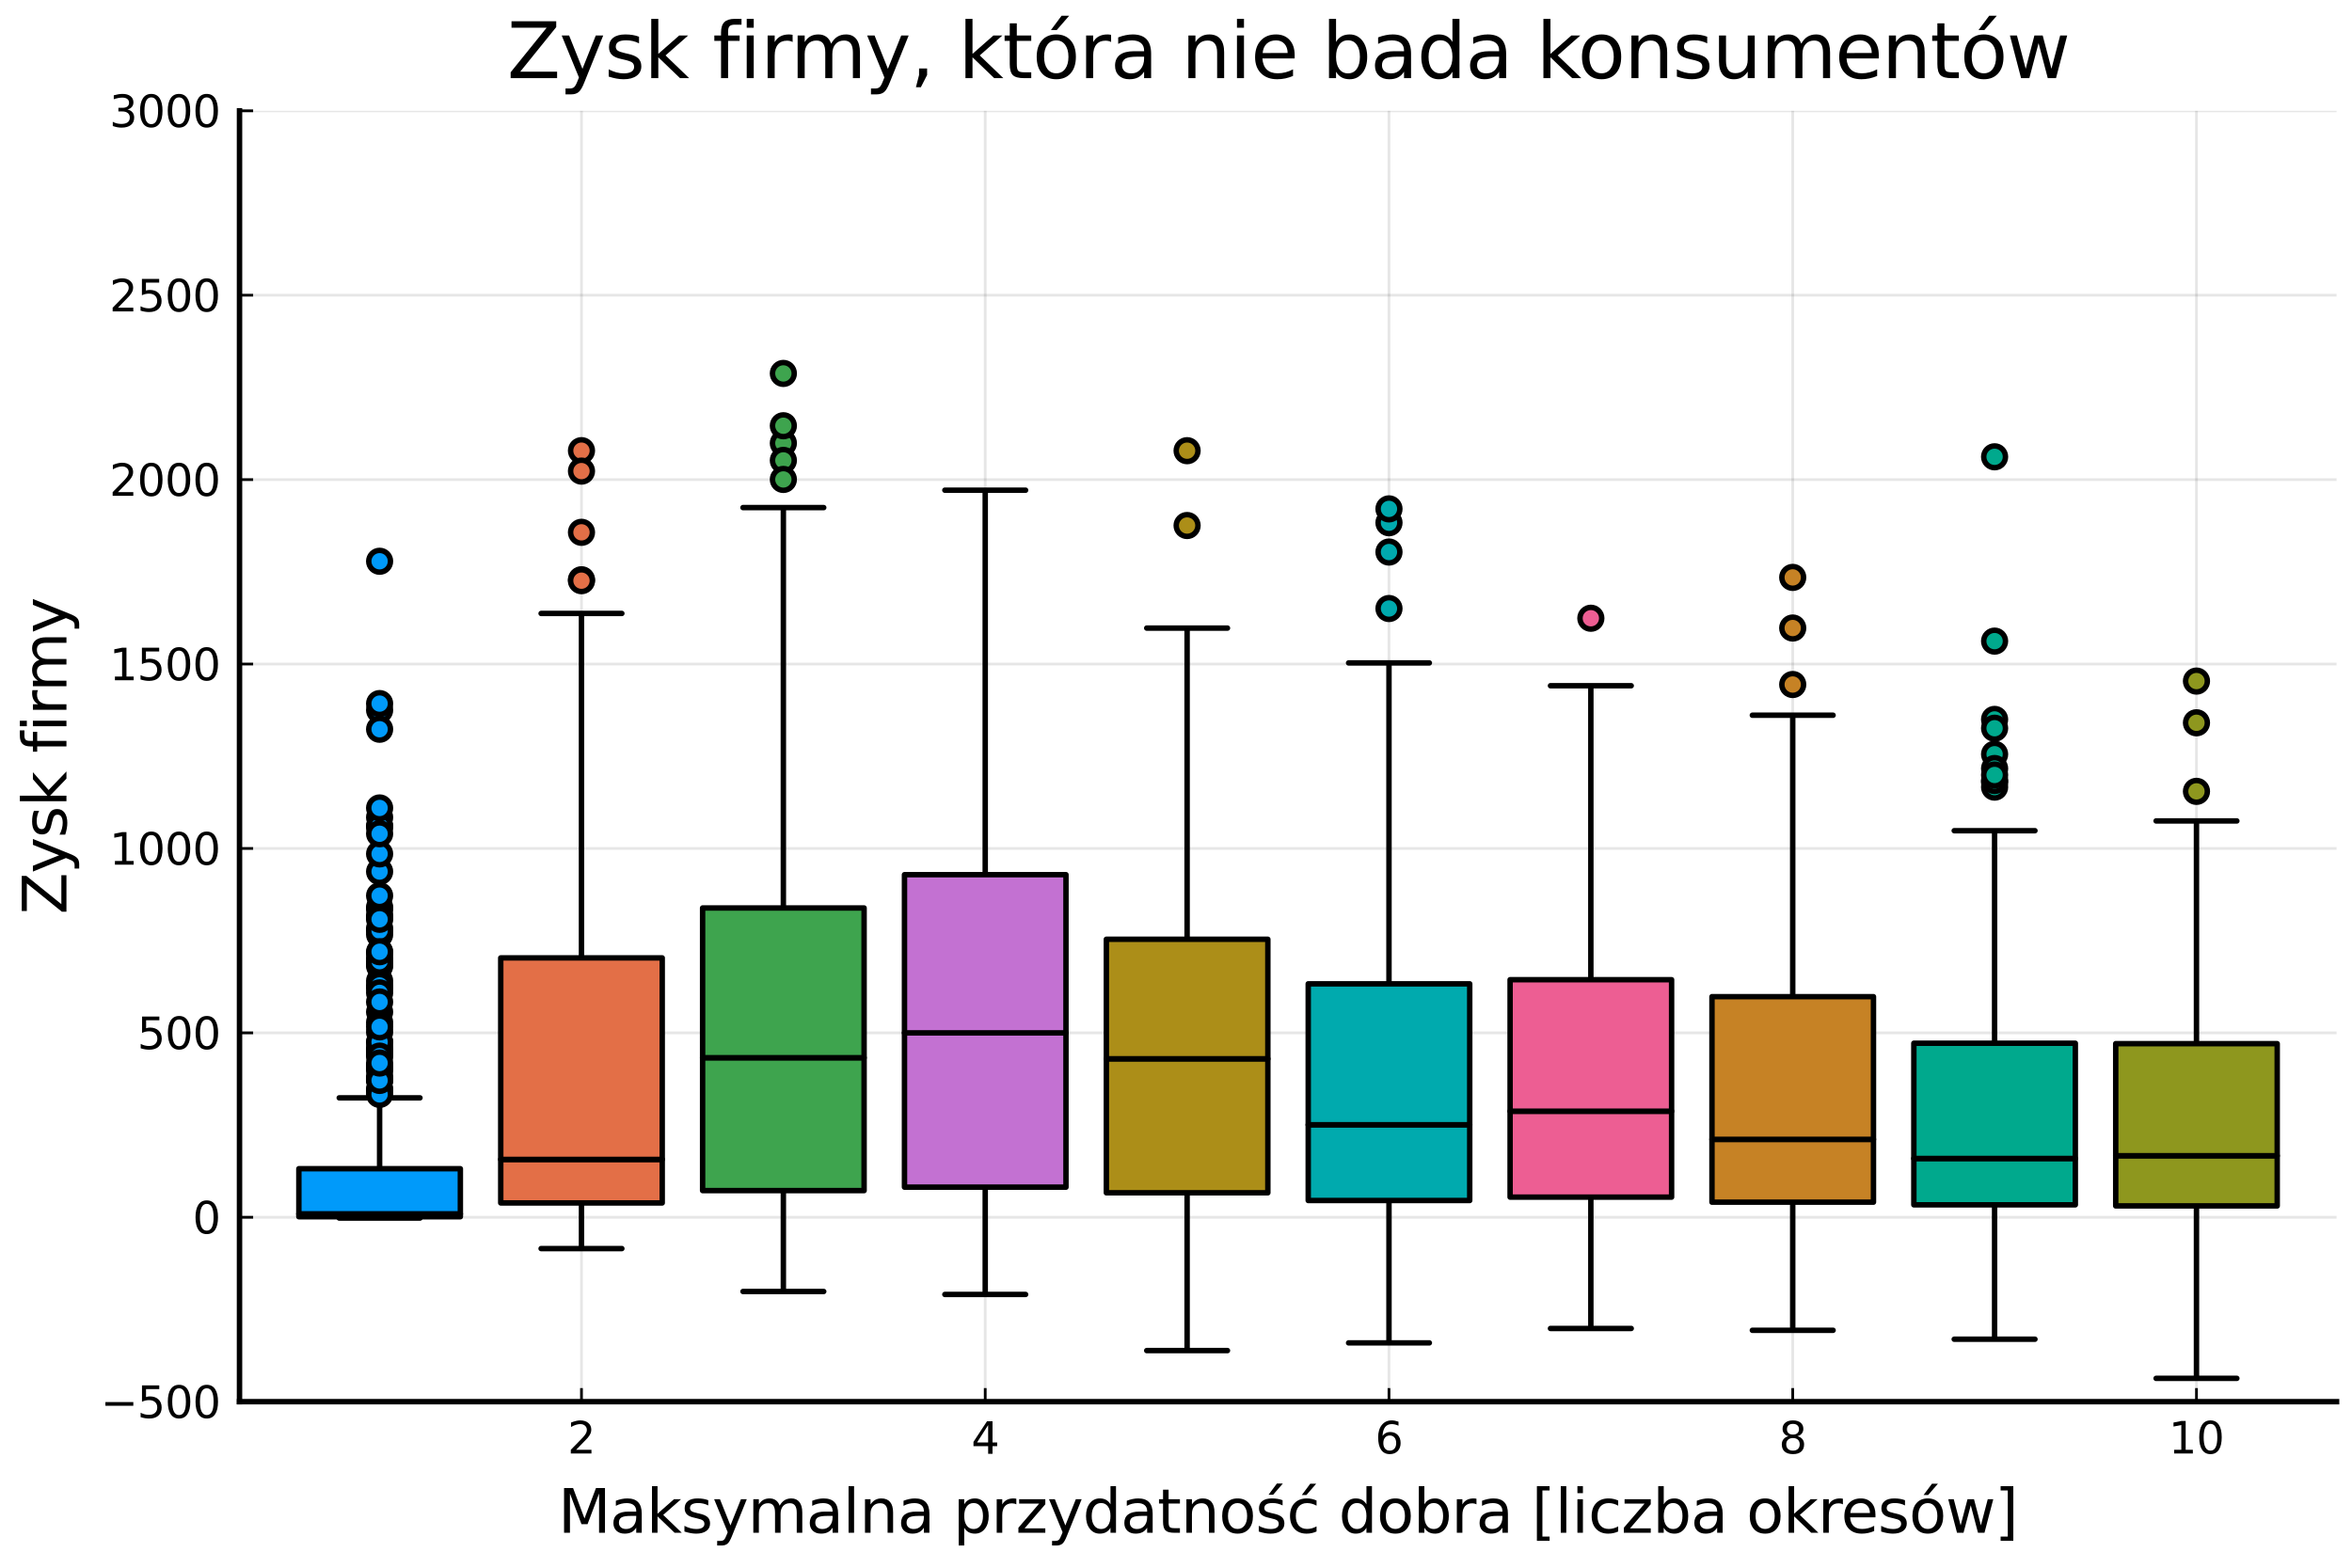 <?xml version="1.0" encoding="utf-8" standalone="no"?>
<!DOCTYPE svg PUBLIC "-//W3C//DTD SVG 1.1//EN"
  "http://www.w3.org/Graphics/SVG/1.1/DTD/svg11.dtd">
<svg xmlns:xlink="http://www.w3.org/1999/xlink" width="432pt" height="288pt" viewBox="0 0 432 288" xmlns="http://www.w3.org/2000/svg" version="1.1">
 <defs>
  <style type="text/css">*{stroke-linejoin: round; stroke-linecap: butt}</style>
 </defs>
 <g id="figure_1">
  <g id="patch_1">
   <path d="M 0 288 
L 432 288 
L 432 0 
L 0 0 
z
" style="fill: #ffffff"/>
  </g>
  <g id="axes_1">
   <g id="patch_2">
    <path d="M 43.992 257.505 
L 429.165 257.505 
L 429.165 20.355 
L 43.992 20.355 
z
" style="fill: #ffffff"/>
   </g>
   <g id="matplotlib.axis_1">
    <g id="xtick_1">
     <g id="line2d_1">
      <path d="M 106.803 257.505 
L 106.803 20.355 
" clip-path="url(#pa798a60cc4)" style="fill: none; stroke: #000000; stroke-opacity: 0.1; stroke-width: 0.5; stroke-linecap: square"/>
     </g>
     <g id="line2d_2">
      <defs>
       <path id="m7876b079e3" d="M 0 0 
L 0 -2.5 
" style="stroke: #000000; stroke-width: 0.5"/>
      </defs>
      <g>
       <use xlink:href="#m7876b079e3" x="106.803" y="257.505" style="stroke: #000000; stroke-width: 0.5"/>
      </g>
     </g>
     <g id="text_1">
      <!-- $2$ -->
      <g transform="translate(104.243 267.084)scale(0.08 -0.08)">
       <defs>
        <path id="DejaVuSans-32" d="M 1228 531 
L 3431 531 
L 3431 0 
L 469 0 
L 469 531 
Q 828 903 1448 1529 
Q 2069 2156 2228 2338 
Q 2531 2678 2651 2914 
Q 2772 3150 2772 3378 
Q 2772 3750 2511 3984 
Q 2250 4219 1831 4219 
Q 1534 4219 1204 4116 
Q 875 4013 500 3803 
L 500 4441 
Q 881 4594 1212 4672 
Q 1544 4750 1819 4750 
Q 2544 4750 2975 4387 
Q 3406 4025 3406 3419 
Q 3406 3131 3298 2873 
Q 3191 2616 2906 2266 
Q 2828 2175 2409 1742 
Q 1991 1309 1228 531 
z
" transform="scale(0.016)"/>
       </defs>
       <use xlink:href="#DejaVuSans-32" transform="translate(0 0.781)"/>
      </g>
     </g>
    </g>
    <g id="xtick_2">
     <g id="line2d_3">
      <path d="M 180.96 257.505 
L 180.96 20.355 
" clip-path="url(#pa798a60cc4)" style="fill: none; stroke: #000000; stroke-opacity: 0.1; stroke-width: 0.5; stroke-linecap: square"/>
     </g>
     <g id="line2d_4">
      <g>
       <use xlink:href="#m7876b079e3" x="180.96" y="257.505" style="stroke: #000000; stroke-width: 0.5"/>
      </g>
     </g>
     <g id="text_2">
      <!-- $4$ -->
      <g transform="translate(178.4 267.084)scale(0.08 -0.08)">
       <defs>
        <path id="DejaVuSans-34" d="M 2419 4116 
L 825 1625 
L 2419 1625 
L 2419 4116 
z
M 2253 4666 
L 3047 4666 
L 3047 1625 
L 3713 1625 
L 3713 1100 
L 3047 1100 
L 3047 0 
L 2419 0 
L 2419 1100 
L 313 1100 
L 313 1709 
L 2253 4666 
z
" transform="scale(0.016)"/>
       </defs>
       <use xlink:href="#DejaVuSans-34" transform="translate(0 0.094)"/>
      </g>
     </g>
    </g>
    <g id="xtick_3">
     <g id="line2d_5">
      <path d="M 255.118 257.505 
L 255.118 20.355 
" clip-path="url(#pa798a60cc4)" style="fill: none; stroke: #000000; stroke-opacity: 0.1; stroke-width: 0.5; stroke-linecap: square"/>
     </g>
     <g id="line2d_6">
      <g>
       <use xlink:href="#m7876b079e3" x="255.118" y="257.505" style="stroke: #000000; stroke-width: 0.5"/>
      </g>
     </g>
     <g id="text_3">
      <!-- $6$ -->
      <g transform="translate(252.558 267.084)scale(0.08 -0.08)">
       <defs>
        <path id="DejaVuSans-36" d="M 2113 2584 
Q 1688 2584 1439 2293 
Q 1191 2003 1191 1497 
Q 1191 994 1439 701 
Q 1688 409 2113 409 
Q 2538 409 2786 701 
Q 3034 994 3034 1497 
Q 3034 2003 2786 2293 
Q 2538 2584 2113 2584 
z
M 3366 4563 
L 3366 3988 
Q 3128 4100 2886 4159 
Q 2644 4219 2406 4219 
Q 1781 4219 1451 3797 
Q 1122 3375 1075 2522 
Q 1259 2794 1537 2939 
Q 1816 3084 2150 3084 
Q 2853 3084 3261 2657 
Q 3669 2231 3669 1497 
Q 3669 778 3244 343 
Q 2819 -91 2113 -91 
Q 1303 -91 875 529 
Q 447 1150 447 2328 
Q 447 3434 972 4092 
Q 1497 4750 2381 4750 
Q 2619 4750 2861 4703 
Q 3103 4656 3366 4563 
z
" transform="scale(0.016)"/>
       </defs>
       <use xlink:href="#DejaVuSans-36" transform="translate(0 0.781)"/>
      </g>
     </g>
    </g>
    <g id="xtick_4">
     <g id="line2d_7">
      <path d="M 329.275 257.505 
L 329.275 20.355 
" clip-path="url(#pa798a60cc4)" style="fill: none; stroke: #000000; stroke-opacity: 0.1; stroke-width: 0.5; stroke-linecap: square"/>
     </g>
     <g id="line2d_8">
      <g>
       <use xlink:href="#m7876b079e3" x="329.275" y="257.505" style="stroke: #000000; stroke-width: 0.5"/>
      </g>
     </g>
     <g id="text_4">
      <!-- $8$ -->
      <g transform="translate(326.715 267.084)scale(0.08 -0.08)">
       <defs>
        <path id="DejaVuSans-38" d="M 2034 2216 
Q 1584 2216 1326 1975 
Q 1069 1734 1069 1313 
Q 1069 891 1326 650 
Q 1584 409 2034 409 
Q 2484 409 2743 651 
Q 3003 894 3003 1313 
Q 3003 1734 2745 1975 
Q 2488 2216 2034 2216 
z
M 1403 2484 
Q 997 2584 770 2862 
Q 544 3141 544 3541 
Q 544 4100 942 4425 
Q 1341 4750 2034 4750 
Q 2731 4750 3128 4425 
Q 3525 4100 3525 3541 
Q 3525 3141 3298 2862 
Q 3072 2584 2669 2484 
Q 3125 2378 3379 2068 
Q 3634 1759 3634 1313 
Q 3634 634 3220 271 
Q 2806 -91 2034 -91 
Q 1263 -91 848 271 
Q 434 634 434 1313 
Q 434 1759 690 2068 
Q 947 2378 1403 2484 
z
M 1172 3481 
Q 1172 3119 1398 2916 
Q 1625 2713 2034 2713 
Q 2441 2713 2670 2916 
Q 2900 3119 2900 3481 
Q 2900 3844 2670 4047 
Q 2441 4250 2034 4250 
Q 1625 4250 1398 4047 
Q 1172 3844 1172 3481 
z
" transform="scale(0.016)"/>
       </defs>
       <use xlink:href="#DejaVuSans-38" transform="translate(0 0.781)"/>
      </g>
     </g>
    </g>
    <g id="xtick_5">
     <g id="line2d_9">
      <path d="M 403.433 257.505 
L 403.433 20.355 
" clip-path="url(#pa798a60cc4)" style="fill: none; stroke: #000000; stroke-opacity: 0.1; stroke-width: 0.5; stroke-linecap: square"/>
     </g>
     <g id="line2d_10">
      <g>
       <use xlink:href="#m7876b079e3" x="403.433" y="257.505" style="stroke: #000000; stroke-width: 0.5"/>
      </g>
     </g>
     <g id="text_5">
      <!-- $10$ -->
      <g transform="translate(398.313 267.084)scale(0.08 -0.08)">
       <defs>
        <path id="DejaVuSans-31" d="M 794 531 
L 1825 531 
L 1825 4091 
L 703 3866 
L 703 4441 
L 1819 4666 
L 2450 4666 
L 2450 531 
L 3481 531 
L 3481 0 
L 794 0 
L 794 531 
z
" transform="scale(0.016)"/>
        <path id="DejaVuSans-30" d="M 2034 4250 
Q 1547 4250 1301 3770 
Q 1056 3291 1056 2328 
Q 1056 1369 1301 889 
Q 1547 409 2034 409 
Q 2525 409 2770 889 
Q 3016 1369 3016 2328 
Q 3016 3291 2770 3770 
Q 2525 4250 2034 4250 
z
M 2034 4750 
Q 2819 4750 3233 4129 
Q 3647 3509 3647 2328 
Q 3647 1150 3233 529 
Q 2819 -91 2034 -91 
Q 1250 -91 836 529 
Q 422 1150 422 2328 
Q 422 3509 836 4129 
Q 1250 4750 2034 4750 
z
" transform="scale(0.016)"/>
       </defs>
       <use xlink:href="#DejaVuSans-31" transform="translate(0 0.781)"/>
       <use xlink:href="#DejaVuSans-30" transform="translate(63.623 0.781)"/>
      </g>
     </g>
    </g>
    <g id="text_6">
     <!-- Maksymalna przydatność dobra [liczba okresów] -->
     <g transform="translate(102.5 281.584)scale(0.11 -0.11)">
      <defs>
       <path id="DejaVuSans-4d" d="M 628 4666 
L 1569 4666 
L 2759 1491 
L 3956 4666 
L 4897 4666 
L 4897 0 
L 4281 0 
L 4281 4097 
L 3078 897 
L 2444 897 
L 1241 4097 
L 1241 0 
L 628 0 
L 628 4666 
z
" transform="scale(0.016)"/>
       <path id="DejaVuSans-61" d="M 2194 1759 
Q 1497 1759 1228 1600 
Q 959 1441 959 1056 
Q 959 750 1161 570 
Q 1363 391 1709 391 
Q 2188 391 2477 730 
Q 2766 1069 2766 1631 
L 2766 1759 
L 2194 1759 
z
M 3341 1997 
L 3341 0 
L 2766 0 
L 2766 531 
Q 2569 213 2275 61 
Q 1981 -91 1556 -91 
Q 1019 -91 701 211 
Q 384 513 384 1019 
Q 384 1609 779 1909 
Q 1175 2209 1959 2209 
L 2766 2209 
L 2766 2266 
Q 2766 2663 2505 2880 
Q 2244 3097 1772 3097 
Q 1472 3097 1187 3025 
Q 903 2953 641 2809 
L 641 3341 
Q 956 3463 1253 3523 
Q 1550 3584 1831 3584 
Q 2591 3584 2966 3190 
Q 3341 2797 3341 1997 
z
" transform="scale(0.016)"/>
       <path id="DejaVuSans-6b" d="M 581 4863 
L 1159 4863 
L 1159 1991 
L 2875 3500 
L 3609 3500 
L 1753 1863 
L 3688 0 
L 2938 0 
L 1159 1709 
L 1159 0 
L 581 0 
L 581 4863 
z
" transform="scale(0.016)"/>
       <path id="DejaVuSans-73" d="M 2834 3397 
L 2834 2853 
Q 2591 2978 2328 3040 
Q 2066 3103 1784 3103 
Q 1356 3103 1142 2972 
Q 928 2841 928 2578 
Q 928 2378 1081 2264 
Q 1234 2150 1697 2047 
L 1894 2003 
Q 2506 1872 2764 1633 
Q 3022 1394 3022 966 
Q 3022 478 2636 193 
Q 2250 -91 1575 -91 
Q 1294 -91 989 -36 
Q 684 19 347 128 
L 347 722 
Q 666 556 975 473 
Q 1284 391 1588 391 
Q 1994 391 2212 530 
Q 2431 669 2431 922 
Q 2431 1156 2273 1281 
Q 2116 1406 1581 1522 
L 1381 1569 
Q 847 1681 609 1914 
Q 372 2147 372 2553 
Q 372 3047 722 3315 
Q 1072 3584 1716 3584 
Q 2034 3584 2315 3537 
Q 2597 3491 2834 3397 
z
" transform="scale(0.016)"/>
       <path id="DejaVuSans-79" d="M 2059 -325 
Q 1816 -950 1584 -1140 
Q 1353 -1331 966 -1331 
L 506 -1331 
L 506 -850 
L 844 -850 
Q 1081 -850 1212 -737 
Q 1344 -625 1503 -206 
L 1606 56 
L 191 3500 
L 800 3500 
L 1894 763 
L 2988 3500 
L 3597 3500 
L 2059 -325 
z
" transform="scale(0.016)"/>
       <path id="DejaVuSans-6d" d="M 3328 2828 
Q 3544 3216 3844 3400 
Q 4144 3584 4550 3584 
Q 5097 3584 5394 3201 
Q 5691 2819 5691 2113 
L 5691 0 
L 5113 0 
L 5113 2094 
Q 5113 2597 4934 2840 
Q 4756 3084 4391 3084 
Q 3944 3084 3684 2787 
Q 3425 2491 3425 1978 
L 3425 0 
L 2847 0 
L 2847 2094 
Q 2847 2600 2669 2842 
Q 2491 3084 2119 3084 
Q 1678 3084 1418 2786 
Q 1159 2488 1159 1978 
L 1159 0 
L 581 0 
L 581 3500 
L 1159 3500 
L 1159 2956 
Q 1356 3278 1631 3431 
Q 1906 3584 2284 3584 
Q 2666 3584 2933 3390 
Q 3200 3197 3328 2828 
z
" transform="scale(0.016)"/>
       <path id="DejaVuSans-6c" d="M 603 4863 
L 1178 4863 
L 1178 0 
L 603 0 
L 603 4863 
z
" transform="scale(0.016)"/>
       <path id="DejaVuSans-6e" d="M 3513 2113 
L 3513 0 
L 2938 0 
L 2938 2094 
Q 2938 2591 2744 2837 
Q 2550 3084 2163 3084 
Q 1697 3084 1428 2787 
Q 1159 2491 1159 1978 
L 1159 0 
L 581 0 
L 581 3500 
L 1159 3500 
L 1159 2956 
Q 1366 3272 1645 3428 
Q 1925 3584 2291 3584 
Q 2894 3584 3203 3211 
Q 3513 2838 3513 2113 
z
" transform="scale(0.016)"/>
       <path id="DejaVuSans-20" transform="scale(0.016)"/>
       <path id="DejaVuSans-70" d="M 1159 525 
L 1159 -1331 
L 581 -1331 
L 581 3500 
L 1159 3500 
L 1159 2969 
Q 1341 3281 1617 3432 
Q 1894 3584 2278 3584 
Q 2916 3584 3314 3078 
Q 3713 2572 3713 1747 
Q 3713 922 3314 415 
Q 2916 -91 2278 -91 
Q 1894 -91 1617 61 
Q 1341 213 1159 525 
z
M 3116 1747 
Q 3116 2381 2855 2742 
Q 2594 3103 2138 3103 
Q 1681 3103 1420 2742 
Q 1159 2381 1159 1747 
Q 1159 1113 1420 752 
Q 1681 391 2138 391 
Q 2594 391 2855 752 
Q 3116 1113 3116 1747 
z
" transform="scale(0.016)"/>
       <path id="DejaVuSans-72" d="M 2631 2963 
Q 2534 3019 2420 3045 
Q 2306 3072 2169 3072 
Q 1681 3072 1420 2755 
Q 1159 2438 1159 1844 
L 1159 0 
L 581 0 
L 581 3500 
L 1159 3500 
L 1159 2956 
Q 1341 3275 1631 3429 
Q 1922 3584 2338 3584 
Q 2397 3584 2469 3576 
Q 2541 3569 2628 3553 
L 2631 2963 
z
" transform="scale(0.016)"/>
       <path id="DejaVuSans-7a" d="M 353 3500 
L 3084 3500 
L 3084 2975 
L 922 459 
L 3084 459 
L 3084 0 
L 275 0 
L 275 525 
L 2438 3041 
L 353 3041 
L 353 3500 
z
" transform="scale(0.016)"/>
       <path id="DejaVuSans-64" d="M 2906 2969 
L 2906 4863 
L 3481 4863 
L 3481 0 
L 2906 0 
L 2906 525 
Q 2725 213 2448 61 
Q 2172 -91 1784 -91 
Q 1150 -91 751 415 
Q 353 922 353 1747 
Q 353 2572 751 3078 
Q 1150 3584 1784 3584 
Q 2172 3584 2448 3432 
Q 2725 3281 2906 2969 
z
M 947 1747 
Q 947 1113 1208 752 
Q 1469 391 1925 391 
Q 2381 391 2643 752 
Q 2906 1113 2906 1747 
Q 2906 2381 2643 2742 
Q 2381 3103 1925 3103 
Q 1469 3103 1208 2742 
Q 947 2381 947 1747 
z
" transform="scale(0.016)"/>
       <path id="DejaVuSans-74" d="M 1172 4494 
L 1172 3500 
L 2356 3500 
L 2356 3053 
L 1172 3053 
L 1172 1153 
Q 1172 725 1289 603 
Q 1406 481 1766 481 
L 2356 481 
L 2356 0 
L 1766 0 
Q 1100 0 847 248 
Q 594 497 594 1153 
L 594 3053 
L 172 3053 
L 172 3500 
L 594 3500 
L 594 4494 
L 1172 4494 
z
" transform="scale(0.016)"/>
       <path id="DejaVuSans-6f" d="M 1959 3097 
Q 1497 3097 1228 2736 
Q 959 2375 959 1747 
Q 959 1119 1226 758 
Q 1494 397 1959 397 
Q 2419 397 2687 759 
Q 2956 1122 2956 1747 
Q 2956 2369 2687 2733 
Q 2419 3097 1959 3097 
z
M 1959 3584 
Q 2709 3584 3137 3096 
Q 3566 2609 3566 1747 
Q 3566 888 3137 398 
Q 2709 -91 1959 -91 
Q 1206 -91 779 398 
Q 353 888 353 1747 
Q 353 2609 779 3096 
Q 1206 3584 1959 3584 
z
" transform="scale(0.016)"/>
       <path id="DejaVuSans-15b" d="M 2241 5141 
L 2863 5141 
L 1844 3966 
L 1366 3966 
L 2241 5141 
z
M 2834 3397 
L 2834 2853 
Q 2591 2978 2328 3040 
Q 2066 3103 1784 3103 
Q 1356 3103 1142 2972 
Q 928 2841 928 2578 
Q 928 2378 1081 2264 
Q 1234 2150 1697 2047 
L 1894 2003 
Q 2506 1872 2764 1633 
Q 3022 1394 3022 966 
Q 3022 478 2636 193 
Q 2250 -91 1575 -91 
Q 1294 -91 989 -36 
Q 684 19 347 128 
L 347 722 
Q 666 556 975 473 
Q 1284 391 1588 391 
Q 1994 391 2212 530 
Q 2431 669 2431 922 
Q 2431 1156 2273 1281 
Q 2116 1406 1581 1522 
L 1381 1569 
Q 847 1681 609 1914 
Q 372 2147 372 2553 
Q 372 3047 722 3315 
Q 1072 3584 1716 3584 
Q 2034 3584 2315 3537 
Q 2597 3491 2834 3397 
z
" transform="scale(0.016)"/>
       <path id="DejaVuSans-107" d="M 3122 3366 
L 3122 2828 
Q 2878 2963 2633 3030 
Q 2388 3097 2138 3097 
Q 1578 3097 1268 2742 
Q 959 2388 959 1747 
Q 959 1106 1268 751 
Q 1578 397 2138 397 
Q 2388 397 2633 464 
Q 2878 531 3122 666 
L 3122 134 
Q 2881 22 2623 -34 
Q 2366 -91 2075 -91 
Q 1284 -91 818 406 
Q 353 903 353 1747 
Q 353 2603 823 3093 
Q 1294 3584 2113 3584 
Q 2378 3584 2631 3529 
Q 2884 3475 3122 3366 
z
M 2463 5119 
L 3084 5119 
L 2066 3944 
L 1588 3944 
L 2463 5119 
z
" transform="scale(0.016)"/>
       <path id="DejaVuSans-62" d="M 3116 1747 
Q 3116 2381 2855 2742 
Q 2594 3103 2138 3103 
Q 1681 3103 1420 2742 
Q 1159 2381 1159 1747 
Q 1159 1113 1420 752 
Q 1681 391 2138 391 
Q 2594 391 2855 752 
Q 3116 1113 3116 1747 
z
M 1159 2969 
Q 1341 3281 1617 3432 
Q 1894 3584 2278 3584 
Q 2916 3584 3314 3078 
Q 3713 2572 3713 1747 
Q 3713 922 3314 415 
Q 2916 -91 2278 -91 
Q 1894 -91 1617 61 
Q 1341 213 1159 525 
L 1159 0 
L 581 0 
L 581 4863 
L 1159 4863 
L 1159 2969 
z
" transform="scale(0.016)"/>
       <path id="DejaVuSans-5b" d="M 550 4863 
L 1875 4863 
L 1875 4416 
L 1125 4416 
L 1125 -397 
L 1875 -397 
L 1875 -844 
L 550 -844 
L 550 4863 
z
" transform="scale(0.016)"/>
       <path id="DejaVuSans-69" d="M 603 3500 
L 1178 3500 
L 1178 0 
L 603 0 
L 603 3500 
z
M 603 4863 
L 1178 4863 
L 1178 4134 
L 603 4134 
L 603 4863 
z
" transform="scale(0.016)"/>
       <path id="DejaVuSans-63" d="M 3122 3366 
L 3122 2828 
Q 2878 2963 2633 3030 
Q 2388 3097 2138 3097 
Q 1578 3097 1268 2742 
Q 959 2388 959 1747 
Q 959 1106 1268 751 
Q 1578 397 2138 397 
Q 2388 397 2633 464 
Q 2878 531 3122 666 
L 3122 134 
Q 2881 22 2623 -34 
Q 2366 -91 2075 -91 
Q 1284 -91 818 406 
Q 353 903 353 1747 
Q 353 2603 823 3093 
Q 1294 3584 2113 3584 
Q 2378 3584 2631 3529 
Q 2884 3475 3122 3366 
z
" transform="scale(0.016)"/>
       <path id="DejaVuSans-65" d="M 3597 1894 
L 3597 1613 
L 953 1613 
Q 991 1019 1311 708 
Q 1631 397 2203 397 
Q 2534 397 2845 478 
Q 3156 559 3463 722 
L 3463 178 
Q 3153 47 2828 -22 
Q 2503 -91 2169 -91 
Q 1331 -91 842 396 
Q 353 884 353 1716 
Q 353 2575 817 3079 
Q 1281 3584 2069 3584 
Q 2775 3584 3186 3129 
Q 3597 2675 3597 1894 
z
M 3022 2063 
Q 3016 2534 2758 2815 
Q 2500 3097 2075 3097 
Q 1594 3097 1305 2825 
Q 1016 2553 972 2059 
L 3022 2063 
z
" transform="scale(0.016)"/>
       <path id="DejaVuSans-f3" d="M 1959 3097 
Q 1497 3097 1228 2736 
Q 959 2375 959 1747 
Q 959 1119 1226 758 
Q 1494 397 1959 397 
Q 2419 397 2687 759 
Q 2956 1122 2956 1747 
Q 2956 2369 2687 2733 
Q 2419 3097 1959 3097 
z
M 1959 3584 
Q 2709 3584 3137 3096 
Q 3566 2609 3566 1747 
Q 3566 888 3137 398 
Q 2709 -91 1959 -91 
Q 1206 -91 779 398 
Q 353 888 353 1747 
Q 353 2609 779 3096 
Q 1206 3584 1959 3584 
z
M 2394 5119 
L 3016 5119 
L 1997 3944 
L 1519 3944 
L 2394 5119 
z
" transform="scale(0.016)"/>
       <path id="DejaVuSans-77" d="M 269 3500 
L 844 3500 
L 1563 769 
L 2278 3500 
L 2956 3500 
L 3675 769 
L 4391 3500 
L 4966 3500 
L 4050 0 
L 3372 0 
L 2619 2869 
L 1863 0 
L 1184 0 
L 269 3500 
z
" transform="scale(0.016)"/>
       <path id="DejaVuSans-5d" d="M 1947 4863 
L 1947 -844 
L 622 -844 
L 622 -397 
L 1369 -397 
L 1369 4416 
L 622 4416 
L 622 4863 
L 1947 4863 
z
" transform="scale(0.016)"/>
      </defs>
      <use xlink:href="#DejaVuSans-4d"/>
      <use xlink:href="#DejaVuSans-61" x="86.279"/>
      <use xlink:href="#DejaVuSans-6b" x="147.559"/>
      <use xlink:href="#DejaVuSans-73" x="205.469"/>
      <use xlink:href="#DejaVuSans-79" x="257.568"/>
      <use xlink:href="#DejaVuSans-6d" x="316.748"/>
      <use xlink:href="#DejaVuSans-61" x="414.16"/>
      <use xlink:href="#DejaVuSans-6c" x="475.439"/>
      <use xlink:href="#DejaVuSans-6e" x="503.223"/>
      <use xlink:href="#DejaVuSans-61" x="566.602"/>
      <use xlink:href="#DejaVuSans-20" x="627.881"/>
      <use xlink:href="#DejaVuSans-70" x="659.668"/>
      <use xlink:href="#DejaVuSans-72" x="723.145"/>
      <use xlink:href="#DejaVuSans-7a" x="764.258"/>
      <use xlink:href="#DejaVuSans-79" x="816.748"/>
      <use xlink:href="#DejaVuSans-64" x="875.928"/>
      <use xlink:href="#DejaVuSans-61" x="939.404"/>
      <use xlink:href="#DejaVuSans-74" x="1000.684"/>
      <use xlink:href="#DejaVuSans-6e" x="1039.893"/>
      <use xlink:href="#DejaVuSans-6f" x="1103.271"/>
      <use xlink:href="#DejaVuSans-15b" x="1164.453"/>
      <use xlink:href="#DejaVuSans-107" x="1216.553"/>
      <use xlink:href="#DejaVuSans-20" x="1271.533"/>
      <use xlink:href="#DejaVuSans-64" x="1303.32"/>
      <use xlink:href="#DejaVuSans-6f" x="1366.797"/>
      <use xlink:href="#DejaVuSans-62" x="1427.979"/>
      <use xlink:href="#DejaVuSans-72" x="1491.455"/>
      <use xlink:href="#DejaVuSans-61" x="1532.568"/>
      <use xlink:href="#DejaVuSans-20" x="1593.848"/>
      <use xlink:href="#DejaVuSans-5b" x="1625.635"/>
      <use xlink:href="#DejaVuSans-6c" x="1664.648"/>
      <use xlink:href="#DejaVuSans-69" x="1692.432"/>
      <use xlink:href="#DejaVuSans-63" x="1720.215"/>
      <use xlink:href="#DejaVuSans-7a" x="1775.195"/>
      <use xlink:href="#DejaVuSans-62" x="1827.686"/>
      <use xlink:href="#DejaVuSans-61" x="1891.162"/>
      <use xlink:href="#DejaVuSans-20" x="1952.441"/>
      <use xlink:href="#DejaVuSans-6f" x="1984.229"/>
      <use xlink:href="#DejaVuSans-6b" x="2045.41"/>
      <use xlink:href="#DejaVuSans-72" x="2103.32"/>
      <use xlink:href="#DejaVuSans-65" x="2142.184"/>
      <use xlink:href="#DejaVuSans-73" x="2203.707"/>
      <use xlink:href="#DejaVuSans-f3" x="2255.807"/>
      <use xlink:href="#DejaVuSans-77" x="2316.988"/>
      <use xlink:href="#DejaVuSans-5d" x="2398.775"/>
     </g>
    </g>
   </g>
   <g id="matplotlib.axis_2">
    <g id="ytick_1">
     <g id="line2d_11">
      <path d="M 43.992 257.505 
L 429.165 257.505 
" clip-path="url(#pa798a60cc4)" style="fill: none; stroke: #000000; stroke-opacity: 0.1; stroke-width: 0.5; stroke-linecap: square"/>
     </g>
     <g id="line2d_12">
      <defs>
       <path id="me893c53a57" d="M 0 0 
L 2.5 0 
" style="stroke: #000000; stroke-width: 0.5"/>
      </defs>
      <g>
       <use xlink:href="#me893c53a57" x="43.992" y="257.505" style="stroke: #000000; stroke-width: 0.5"/>
      </g>
     </g>
     <g id="text_7">
      <!-- $-500$ -->
      <g transform="translate(18.492 260.545)scale(0.08 -0.08)">
       <defs>
        <path id="DejaVuSans-2212" d="M 678 2272 
L 4684 2272 
L 4684 1741 
L 678 1741 
L 678 2272 
z
" transform="scale(0.016)"/>
        <path id="DejaVuSans-35" d="M 691 4666 
L 3169 4666 
L 3169 4134 
L 1269 4134 
L 1269 2991 
Q 1406 3038 1543 3061 
Q 1681 3084 1819 3084 
Q 2600 3084 3056 2656 
Q 3513 2228 3513 1497 
Q 3513 744 3044 326 
Q 2575 -91 1722 -91 
Q 1428 -91 1123 -41 
Q 819 9 494 109 
L 494 744 
Q 775 591 1075 516 
Q 1375 441 1709 441 
Q 2250 441 2565 725 
Q 2881 1009 2881 1497 
Q 2881 1984 2565 2268 
Q 2250 2553 1709 2553 
Q 1456 2553 1204 2497 
Q 953 2441 691 2322 
L 691 4666 
z
" transform="scale(0.016)"/>
       </defs>
       <use xlink:href="#DejaVuSans-2212" transform="translate(0 0.781)"/>
       <use xlink:href="#DejaVuSans-35" transform="translate(83.789 0.781)"/>
       <use xlink:href="#DejaVuSans-30" transform="translate(147.412 0.781)"/>
       <use xlink:href="#DejaVuSans-30" transform="translate(211.035 0.781)"/>
      </g>
     </g>
    </g>
    <g id="ytick_2">
     <g id="line2d_13">
      <path d="M 43.992 223.627 
L 429.165 223.627 
" clip-path="url(#pa798a60cc4)" style="fill: none; stroke: #000000; stroke-opacity: 0.1; stroke-width: 0.5; stroke-linecap: square"/>
     </g>
     <g id="line2d_14">
      <g>
       <use xlink:href="#me893c53a57" x="43.992" y="223.627" style="stroke: #000000; stroke-width: 0.5"/>
      </g>
     </g>
     <g id="text_8">
      <!-- $0$ -->
      <g transform="translate(35.372 226.666)scale(0.08 -0.08)">
       <use xlink:href="#DejaVuSans-30" transform="translate(0 0.781)"/>
      </g>
     </g>
    </g>
    <g id="ytick_3">
     <g id="line2d_15">
      <path d="M 43.992 189.748 
L 429.165 189.748 
" clip-path="url(#pa798a60cc4)" style="fill: none; stroke: #000000; stroke-opacity: 0.1; stroke-width: 0.5; stroke-linecap: square"/>
     </g>
     <g id="line2d_16">
      <g>
       <use xlink:href="#me893c53a57" x="43.992" y="189.748" style="stroke: #000000; stroke-width: 0.5"/>
      </g>
     </g>
     <g id="text_9">
      <!-- $500$ -->
      <g transform="translate(25.212 192.787)scale(0.08 -0.08)">
       <use xlink:href="#DejaVuSans-35" transform="translate(0 0.781)"/>
       <use xlink:href="#DejaVuSans-30" transform="translate(63.623 0.781)"/>
       <use xlink:href="#DejaVuSans-30" transform="translate(127.246 0.781)"/>
      </g>
     </g>
    </g>
    <g id="ytick_4">
     <g id="line2d_17">
      <path d="M 43.992 155.869 
L 429.165 155.869 
" clip-path="url(#pa798a60cc4)" style="fill: none; stroke: #000000; stroke-opacity: 0.1; stroke-width: 0.5; stroke-linecap: square"/>
     </g>
     <g id="line2d_18">
      <g>
       <use xlink:href="#me893c53a57" x="43.992" y="155.869" style="stroke: #000000; stroke-width: 0.5"/>
      </g>
     </g>
     <g id="text_10">
      <!-- $1000$ -->
      <g transform="translate(20.092 158.909)scale(0.08 -0.08)">
       <use xlink:href="#DejaVuSans-31" transform="translate(0 0.781)"/>
       <use xlink:href="#DejaVuSans-30" transform="translate(63.623 0.781)"/>
       <use xlink:href="#DejaVuSans-30" transform="translate(127.246 0.781)"/>
       <use xlink:href="#DejaVuSans-30" transform="translate(190.869 0.781)"/>
      </g>
     </g>
    </g>
    <g id="ytick_5">
     <g id="line2d_19">
      <path d="M 43.992 121.991 
L 429.165 121.991 
" clip-path="url(#pa798a60cc4)" style="fill: none; stroke: #000000; stroke-opacity: 0.1; stroke-width: 0.5; stroke-linecap: square"/>
     </g>
     <g id="line2d_20">
      <g>
       <use xlink:href="#me893c53a57" x="43.992" y="121.991" style="stroke: #000000; stroke-width: 0.5"/>
      </g>
     </g>
     <g id="text_11">
      <!-- $1500$ -->
      <g transform="translate(20.092 125.03)scale(0.08 -0.08)">
       <use xlink:href="#DejaVuSans-31" transform="translate(0 0.781)"/>
       <use xlink:href="#DejaVuSans-35" transform="translate(63.623 0.781)"/>
       <use xlink:href="#DejaVuSans-30" transform="translate(127.246 0.781)"/>
       <use xlink:href="#DejaVuSans-30" transform="translate(190.869 0.781)"/>
      </g>
     </g>
    </g>
    <g id="ytick_6">
     <g id="line2d_21">
      <path d="M 43.992 88.112 
L 429.165 88.112 
" clip-path="url(#pa798a60cc4)" style="fill: none; stroke: #000000; stroke-opacity: 0.1; stroke-width: 0.5; stroke-linecap: square"/>
     </g>
     <g id="line2d_22">
      <g>
       <use xlink:href="#me893c53a57" x="43.992" y="88.112" style="stroke: #000000; stroke-width: 0.5"/>
      </g>
     </g>
     <g id="text_12">
      <!-- $2000$ -->
      <g transform="translate(20.092 91.151)scale(0.08 -0.08)">
       <use xlink:href="#DejaVuSans-32" transform="translate(0 0.781)"/>
       <use xlink:href="#DejaVuSans-30" transform="translate(63.623 0.781)"/>
       <use xlink:href="#DejaVuSans-30" transform="translate(127.246 0.781)"/>
       <use xlink:href="#DejaVuSans-30" transform="translate(190.869 0.781)"/>
      </g>
     </g>
    </g>
    <g id="ytick_7">
     <g id="line2d_23">
      <path d="M 43.992 54.233 
L 429.165 54.233 
" clip-path="url(#pa798a60cc4)" style="fill: none; stroke: #000000; stroke-opacity: 0.1; stroke-width: 0.5; stroke-linecap: square"/>
     </g>
     <g id="line2d_24">
      <g>
       <use xlink:href="#me893c53a57" x="43.992" y="54.233" style="stroke: #000000; stroke-width: 0.5"/>
      </g>
     </g>
     <g id="text_13">
      <!-- $2500$ -->
      <g transform="translate(20.092 57.273)scale(0.08 -0.08)">
       <use xlink:href="#DejaVuSans-32" transform="translate(0 0.781)"/>
       <use xlink:href="#DejaVuSans-35" transform="translate(63.623 0.781)"/>
       <use xlink:href="#DejaVuSans-30" transform="translate(127.246 0.781)"/>
       <use xlink:href="#DejaVuSans-30" transform="translate(190.869 0.781)"/>
      </g>
     </g>
    </g>
    <g id="ytick_8">
     <g id="line2d_25">
      <path d="M 43.992 20.355 
L 429.165 20.355 
" clip-path="url(#pa798a60cc4)" style="fill: none; stroke: #000000; stroke-opacity: 0.1; stroke-width: 0.5; stroke-linecap: square"/>
     </g>
     <g id="line2d_26">
      <g>
       <use xlink:href="#me893c53a57" x="43.992" y="20.355" style="stroke: #000000; stroke-width: 0.5"/>
      </g>
     </g>
     <g id="text_14">
      <!-- $3000$ -->
      <g transform="translate(20.092 23.394)scale(0.08 -0.08)">
       <defs>
        <path id="DejaVuSans-33" d="M 2597 2516 
Q 3050 2419 3304 2112 
Q 3559 1806 3559 1356 
Q 3559 666 3084 287 
Q 2609 -91 1734 -91 
Q 1441 -91 1130 -33 
Q 819 25 488 141 
L 488 750 
Q 750 597 1062 519 
Q 1375 441 1716 441 
Q 2309 441 2620 675 
Q 2931 909 2931 1356 
Q 2931 1769 2642 2001 
Q 2353 2234 1838 2234 
L 1294 2234 
L 1294 2753 
L 1863 2753 
Q 2328 2753 2575 2939 
Q 2822 3125 2822 3475 
Q 2822 3834 2567 4026 
Q 2313 4219 1838 4219 
Q 1578 4219 1281 4162 
Q 984 4106 628 3988 
L 628 4550 
Q 988 4650 1302 4700 
Q 1616 4750 1894 4750 
Q 2613 4750 3031 4423 
Q 3450 4097 3450 3541 
Q 3450 3153 3228 2886 
Q 3006 2619 2597 2516 
z
" transform="scale(0.016)"/>
       </defs>
       <use xlink:href="#DejaVuSans-33" transform="translate(0 0.781)"/>
       <use xlink:href="#DejaVuSans-30" transform="translate(63.623 0.781)"/>
       <use xlink:href="#DejaVuSans-30" transform="translate(127.246 0.781)"/>
       <use xlink:href="#DejaVuSans-30" transform="translate(190.869 0.781)"/>
      </g>
     </g>
    </g>
    <g id="text_15">
     <!-- Zysk firmy -->
     <g transform="translate(12.204 167.992)rotate(-90)scale(0.11 -0.11)">
      <defs>
       <path id="DejaVuSans-5a" d="M 359 4666 
L 4025 4666 
L 4025 4184 
L 1075 531 
L 4097 531 
L 4097 0 
L 288 0 
L 288 481 
L 3238 4134 
L 359 4134 
L 359 4666 
z
" transform="scale(0.016)"/>
       <path id="DejaVuSans-66" d="M 2375 4863 
L 2375 4384 
L 1825 4384 
Q 1516 4384 1395 4259 
Q 1275 4134 1275 3809 
L 1275 3500 
L 2222 3500 
L 2222 3053 
L 1275 3053 
L 1275 0 
L 697 0 
L 697 3053 
L 147 3053 
L 147 3500 
L 697 3500 
L 697 3744 
Q 697 4328 969 4595 
Q 1241 4863 1831 4863 
L 2375 4863 
z
" transform="scale(0.016)"/>
      </defs>
      <use xlink:href="#DejaVuSans-5a"/>
      <use xlink:href="#DejaVuSans-79" x="68.506"/>
      <use xlink:href="#DejaVuSans-73" x="127.686"/>
      <use xlink:href="#DejaVuSans-6b" x="179.785"/>
      <use xlink:href="#DejaVuSans-20" x="237.695"/>
      <use xlink:href="#DejaVuSans-66" x="269.482"/>
      <use xlink:href="#DejaVuSans-69" x="304.688"/>
      <use xlink:href="#DejaVuSans-72" x="332.471"/>
      <use xlink:href="#DejaVuSans-6d" x="371.834"/>
      <use xlink:href="#DejaVuSans-79" x="469.246"/>
     </g>
    </g>
   </g>
   <g id="patch_3">
    <path d="M 69.724 223.771 
L 62.308 223.771 
L 77.14 223.771 
L 69.724 223.771 
L 69.724 223.526 
" clip-path="url(#pa798a60cc4)" style="fill: #009afa; stroke: #000000; stroke-linejoin: miter"/>
   </g>
   <g id="patch_4">
    <path d="M 84.556 223.526 
L 84.556 223.003 
L 54.893 223.003 
L 54.893 223.526 
L 84.556 223.526 
L 84.556 223.003 
" clip-path="url(#pa798a60cc4)" style="fill: #009afa; stroke: #000000; stroke-linejoin: miter"/>
   </g>
   <g id="patch_5">
    <path d="M 84.556 214.705 
L 54.893 214.705 
L 54.893 223.003 
L 84.556 223.003 
L 84.556 214.705 
L 69.724 214.705 
" clip-path="url(#pa798a60cc4)" style="fill: #009afa; stroke: #000000; stroke-linejoin: miter"/>
   </g>
   <g id="patch_6">
    <path d="M 69.724 201.686 
L 62.308 201.686 
L 77.14 201.686 
L 69.724 201.686 
L 69.724 214.705 
" clip-path="url(#pa798a60cc4)" style="fill: #009afa; stroke: #000000; stroke-linejoin: miter"/>
   </g>
   <g id="PathCollection_1">
    <defs>
     <path id="m224820b4c7" d="M 0 2 
C 0.53 2 1.039 1.789 1.414 1.414 
C 1.789 1.039 2 0.53 2 0 
C 2 -0.53 1.789 -1.039 1.414 -1.414 
C 1.039 -1.789 0.53 -2 0 -2 
C -0.53 -2 -1.039 -1.789 -1.414 -1.414 
C -1.789 -1.039 -2 -0.53 -2 0 
C -2 0.53 -1.789 1.039 -1.414 1.414 
C -1.039 1.789 -0.53 2 0 2 
z
" style="stroke: #000000"/>
    </defs>
    <g clip-path="url(#pa798a60cc4)">
     <use xlink:href="#m224820b4c7" x="69.724" y="196.485" style="fill: #009afa; stroke: #000000"/>
     <use xlink:href="#m224820b4c7" x="69.724" y="193.753" style="fill: #009afa; stroke: #000000"/>
     <use xlink:href="#m224820b4c7" x="69.724" y="193.067" style="fill: #009afa; stroke: #000000"/>
     <use xlink:href="#m224820b4c7" x="69.724" y="150.156" style="fill: #009afa; stroke: #000000"/>
     <use xlink:href="#m224820b4c7" x="69.724" y="130.456" style="fill: #009afa; stroke: #000000"/>
     <use xlink:href="#m224820b4c7" x="69.724" y="160.118" style="fill: #009afa; stroke: #000000"/>
     <use xlink:href="#m224820b4c7" x="69.724" y="177.481" style="fill: #009afa; stroke: #000000"/>
     <use xlink:href="#m224820b4c7" x="69.724" y="170.558" style="fill: #009afa; stroke: #000000"/>
     <use xlink:href="#m224820b4c7" x="69.724" y="129.257" style="fill: #009afa; stroke: #000000"/>
     <use xlink:href="#m224820b4c7" x="69.724" y="200.029" style="fill: #009afa; stroke: #000000"/>
     <use xlink:href="#m224820b4c7" x="69.724" y="185.911" style="fill: #009afa; stroke: #000000"/>
     <use xlink:href="#m224820b4c7" x="69.724" y="195.938" style="fill: #009afa; stroke: #000000"/>
     <use xlink:href="#m224820b4c7" x="69.724" y="175.075" style="fill: #009afa; stroke: #000000"/>
     <use xlink:href="#m224820b4c7" x="69.724" y="180.199" style="fill: #009afa; stroke: #000000"/>
     <use xlink:href="#m224820b4c7" x="69.724" y="198.37" style="fill: #009afa; stroke: #000000"/>
     <use xlink:href="#m224820b4c7" x="69.724" y="175.975" style="fill: #009afa; stroke: #000000"/>
     <use xlink:href="#m224820b4c7" x="69.724" y="195.969" style="fill: #009afa; stroke: #000000"/>
     <use xlink:href="#m224820b4c7" x="69.724" y="196.343" style="fill: #009afa; stroke: #000000"/>
     <use xlink:href="#m224820b4c7" x="69.724" y="177.174" style="fill: #009afa; stroke: #000000"/>
     <use xlink:href="#m224820b4c7" x="69.724" y="103.111" style="fill: #009afa; stroke: #000000"/>
     <use xlink:href="#m224820b4c7" x="69.724" y="168.233" style="fill: #009afa; stroke: #000000"/>
     <use xlink:href="#m224820b4c7" x="69.724" y="151.86" style="fill: #009afa; stroke: #000000"/>
     <use xlink:href="#m224820b4c7" x="69.724" y="192.622" style="fill: #009afa; stroke: #000000"/>
     <use xlink:href="#m224820b4c7" x="69.724" y="200.343" style="fill: #009afa; stroke: #000000"/>
     <use xlink:href="#m224820b4c7" x="69.724" y="176.577" style="fill: #009afa; stroke: #000000"/>
     <use xlink:href="#m224820b4c7" x="69.724" y="187.804" style="fill: #009afa; stroke: #000000"/>
     <use xlink:href="#m224820b4c7" x="69.724" y="171.692" style="fill: #009afa; stroke: #000000"/>
     <use xlink:href="#m224820b4c7" x="69.724" y="170.963" style="fill: #009afa; stroke: #000000"/>
     <use xlink:href="#m224820b4c7" x="69.724" y="181.542" style="fill: #009afa; stroke: #000000"/>
     <use xlink:href="#m224820b4c7" x="69.724" y="174.844" style="fill: #009afa; stroke: #000000"/>
     <use xlink:href="#m224820b4c7" x="69.724" y="133.969" style="fill: #009afa; stroke: #000000"/>
     <use xlink:href="#m224820b4c7" x="69.724" y="198.262" style="fill: #009afa; stroke: #000000"/>
     <use xlink:href="#m224820b4c7" x="69.724" y="189.611" style="fill: #009afa; stroke: #000000"/>
     <use xlink:href="#m224820b4c7" x="69.724" y="166.657" style="fill: #009afa; stroke: #000000"/>
     <use xlink:href="#m224820b4c7" x="69.724" y="197.693" style="fill: #009afa; stroke: #000000"/>
     <use xlink:href="#m224820b4c7" x="69.724" y="151.758" style="fill: #009afa; stroke: #000000"/>
     <use xlink:href="#m224820b4c7" x="69.724" y="181.036" style="fill: #009afa; stroke: #000000"/>
     <use xlink:href="#m224820b4c7" x="69.724" y="182.402" style="fill: #009afa; stroke: #000000"/>
     <use xlink:href="#m224820b4c7" x="69.724" y="167.007" style="fill: #009afa; stroke: #000000"/>
     <use xlink:href="#m224820b4c7" x="69.724" y="191.484" style="fill: #009afa; stroke: #000000"/>
     <use xlink:href="#m224820b4c7" x="69.724" y="148.43" style="fill: #009afa; stroke: #000000"/>
     <use xlink:href="#m224820b4c7" x="69.724" y="156.868" style="fill: #009afa; stroke: #000000"/>
     <use xlink:href="#m224820b4c7" x="69.724" y="201.053" style="fill: #009afa; stroke: #000000"/>
     <use xlink:href="#m224820b4c7" x="69.724" y="192.757" style="fill: #009afa; stroke: #000000"/>
     <use xlink:href="#m224820b4c7" x="69.724" y="184.075" style="fill: #009afa; stroke: #000000"/>
     <use xlink:href="#m224820b4c7" x="69.724" y="153.169" style="fill: #009afa; stroke: #000000"/>
     <use xlink:href="#m224820b4c7" x="69.724" y="191.447" style="fill: #009afa; stroke: #000000"/>
     <use xlink:href="#m224820b4c7" x="69.724" y="188.644" style="fill: #009afa; stroke: #000000"/>
     <use xlink:href="#m224820b4c7" x="69.724" y="198.485" style="fill: #009afa; stroke: #000000"/>
     <use xlink:href="#m224820b4c7" x="69.724" y="168.488" style="fill: #009afa; stroke: #000000"/>
     <use xlink:href="#m224820b4c7" x="69.724" y="194.022" style="fill: #009afa; stroke: #000000"/>
     <use xlink:href="#m224820b4c7" x="69.724" y="164.545" style="fill: #009afa; stroke: #000000"/>
     <use xlink:href="#m224820b4c7" x="69.724" y="168.886" style="fill: #009afa; stroke: #000000"/>
     <use xlink:href="#m224820b4c7" x="69.724" y="195.289" style="fill: #009afa; stroke: #000000"/>
    </g>
   </g>
   <g id="patch_7">
    <path d="M 106.803 229.378 
L 99.387 229.378 
L 114.219 229.378 
L 106.803 229.378 
L 106.803 220.991 
" clip-path="url(#pa798a60cc4)" style="fill: #e36f47; stroke: #000000; stroke-linejoin: miter"/>
   </g>
   <g id="patch_8">
    <path d="M 121.634 220.991 
L 121.634 212.994 
L 91.971 212.994 
L 91.971 220.991 
L 121.634 220.991 
L 121.634 212.994 
" clip-path="url(#pa798a60cc4)" style="fill: #e36f47; stroke: #000000; stroke-linejoin: miter"/>
   </g>
   <g id="patch_9">
    <path d="M 121.634 175.975 
L 91.971 175.975 
L 91.971 212.994 
L 121.634 212.994 
L 121.634 175.975 
L 106.803 175.975 
" clip-path="url(#pa798a60cc4)" style="fill: #e36f47; stroke: #000000; stroke-linejoin: miter"/>
   </g>
   <g id="patch_10">
    <path d="M 106.803 112.696 
L 99.387 112.696 
L 114.219 112.696 
L 106.803 112.696 
L 106.803 175.975 
" clip-path="url(#pa798a60cc4)" style="fill: #e36f47; stroke: #000000; stroke-linejoin: miter"/>
   </g>
   <g id="PathCollection_2">
    <defs>
     <path id="m22320f6024" d="M 0 2 
C 0.53 2 1.039 1.789 1.414 1.414 
C 1.789 1.039 2 0.53 2 0 
C 2 -0.53 1.789 -1.039 1.414 -1.414 
C 1.039 -1.789 0.53 -2 0 -2 
C -0.53 -2 -1.039 -1.789 -1.414 -1.414 
C -1.789 -1.039 -2 -0.53 -2 0 
C -2 0.53 -1.789 1.039 -1.414 1.414 
C -1.039 1.789 -0.53 2 0 2 
z
" style="stroke: #000000"/>
    </defs>
    <g clip-path="url(#pa798a60cc4)">
     <use xlink:href="#m22320f6024" x="106.803" y="97.793" style="fill: #e36f47; stroke: #000000"/>
     <use xlink:href="#m22320f6024" x="106.803" y="82.792" style="fill: #e36f47; stroke: #000000"/>
     <use xlink:href="#m22320f6024" x="106.803" y="86.546" style="fill: #e36f47; stroke: #000000"/>
     <use xlink:href="#m22320f6024" x="106.803" y="106.508" style="fill: #e36f47; stroke: #000000"/>
     <use xlink:href="#m22320f6024" x="106.803" y="106.677" style="fill: #e36f47; stroke: #000000"/>
    </g>
   </g>
   <g id="patch_11">
    <path d="M 43.992 257.505 
L 43.992 20.355 
" style="fill: none; stroke: #000000; stroke-linejoin: miter; stroke-linecap: square"/>
   </g>
   <g id="patch_12">
    <path d="M 43.992 257.505 
L 429.165 257.505 
" style="fill: none; stroke: #000000; stroke-linejoin: miter; stroke-linecap: square"/>
   </g>
   <g id="patch_13">
    <path d="M 143.882 237.26 
L 136.466 237.26 
L 151.297 237.26 
L 143.882 237.26 
L 143.882 218.724 
" clip-path="url(#pa798a60cc4)" style="fill: #3ea44e; stroke: #000000; stroke-linejoin: miter"/>
   </g>
   <g id="patch_14">
    <path d="M 158.713 218.724 
L 158.713 194.317 
L 129.05 194.317 
L 129.05 218.724 
L 158.713 218.724 
L 158.713 194.317 
" clip-path="url(#pa798a60cc4)" style="fill: #3ea44e; stroke: #000000; stroke-linejoin: miter"/>
   </g>
   <g id="patch_15">
    <path d="M 158.713 166.803 
L 129.05 166.803 
L 129.05 194.317 
L 158.713 194.317 
L 158.713 166.803 
L 143.882 166.803 
" clip-path="url(#pa798a60cc4)" style="fill: #3ea44e; stroke: #000000; stroke-linejoin: miter"/>
   </g>
   <g id="patch_16">
    <path d="M 143.882 93.25 
L 136.466 93.25 
L 151.297 93.25 
L 143.882 93.25 
L 143.882 166.803 
" clip-path="url(#pa798a60cc4)" style="fill: #3ea44e; stroke: #000000; stroke-linejoin: miter"/>
   </g>
   <g id="text_16">
    <!-- Zysk firmy, która nie bada konsumentów -->
    <g transform="translate(93.147 14.355)scale(0.14 -0.14)">
     <defs>
      <path id="DejaVuSans-2c" d="M 750 794 
L 1409 794 
L 1409 256 
L 897 -744 
L 494 -744 
L 750 256 
L 750 794 
z
" transform="scale(0.016)"/>
      <path id="DejaVuSans-75" d="M 544 1381 
L 544 3500 
L 1119 3500 
L 1119 1403 
Q 1119 906 1312 657 
Q 1506 409 1894 409 
Q 2359 409 2629 706 
Q 2900 1003 2900 1516 
L 2900 3500 
L 3475 3500 
L 3475 0 
L 2900 0 
L 2900 538 
Q 2691 219 2414 64 
Q 2138 -91 1772 -91 
Q 1169 -91 856 284 
Q 544 659 544 1381 
z
M 1991 3584 
L 1991 3584 
z
" transform="scale(0.016)"/>
     </defs>
     <use xlink:href="#DejaVuSans-5a"/>
     <use xlink:href="#DejaVuSans-79" x="68.506"/>
     <use xlink:href="#DejaVuSans-73" x="127.686"/>
     <use xlink:href="#DejaVuSans-6b" x="179.785"/>
     <use xlink:href="#DejaVuSans-20" x="237.695"/>
     <use xlink:href="#DejaVuSans-66" x="269.482"/>
     <use xlink:href="#DejaVuSans-69" x="304.688"/>
     <use xlink:href="#DejaVuSans-72" x="332.471"/>
     <use xlink:href="#DejaVuSans-6d" x="371.834"/>
     <use xlink:href="#DejaVuSans-79" x="469.246"/>
     <use xlink:href="#DejaVuSans-2c" x="528.426"/>
     <use xlink:href="#DejaVuSans-20" x="560.213"/>
     <use xlink:href="#DejaVuSans-6b" x="592"/>
     <use xlink:href="#DejaVuSans-74" x="649.91"/>
     <use xlink:href="#DejaVuSans-f3" x="689.119"/>
     <use xlink:href="#DejaVuSans-72" x="750.301"/>
     <use xlink:href="#DejaVuSans-61" x="791.414"/>
     <use xlink:href="#DejaVuSans-20" x="852.693"/>
     <use xlink:href="#DejaVuSans-6e" x="884.48"/>
     <use xlink:href="#DejaVuSans-69" x="947.859"/>
     <use xlink:href="#DejaVuSans-65" x="975.643"/>
     <use xlink:href="#DejaVuSans-20" x="1037.166"/>
     <use xlink:href="#DejaVuSans-62" x="1068.953"/>
     <use xlink:href="#DejaVuSans-61" x="1132.43"/>
     <use xlink:href="#DejaVuSans-64" x="1193.709"/>
     <use xlink:href="#DejaVuSans-61" x="1257.186"/>
     <use xlink:href="#DejaVuSans-20" x="1318.465"/>
     <use xlink:href="#DejaVuSans-6b" x="1350.252"/>
     <use xlink:href="#DejaVuSans-6f" x="1404.537"/>
     <use xlink:href="#DejaVuSans-6e" x="1465.719"/>
     <use xlink:href="#DejaVuSans-73" x="1529.098"/>
     <use xlink:href="#DejaVuSans-75" x="1581.197"/>
     <use xlink:href="#DejaVuSans-6d" x="1644.576"/>
     <use xlink:href="#DejaVuSans-65" x="1741.988"/>
     <use xlink:href="#DejaVuSans-6e" x="1803.512"/>
     <use xlink:href="#DejaVuSans-74" x="1866.891"/>
     <use xlink:href="#DejaVuSans-f3" x="1906.1"/>
     <use xlink:href="#DejaVuSans-77" x="1967.281"/>
    </g>
   </g>
   <g id="PathCollection_3">
    <defs>
     <path id="m827e285531" d="M 0 2 
C 0.53 2 1.039 1.789 1.414 1.414 
C 1.789 1.039 2 0.53 2 0 
C 2 -0.53 1.789 -1.039 1.414 -1.414 
C 1.039 -1.789 0.53 -2 0 -2 
C -0.53 -2 -1.039 -1.789 -1.414 -1.414 
C -1.789 -1.039 -2 -0.53 -2 0 
C -2 0.53 -1.789 1.039 -1.414 1.414 
C -1.039 1.789 -0.53 2 0 2 
z
" style="stroke: #000000"/>
    </defs>
    <g clip-path="url(#pa798a60cc4)">
     <use xlink:href="#m827e285531" x="143.882" y="81.42" style="fill: #3ea44e; stroke: #000000"/>
     <use xlink:href="#m827e285531" x="143.882" y="84.581" style="fill: #3ea44e; stroke: #000000"/>
     <use xlink:href="#m827e285531" x="143.882" y="88.079" style="fill: #3ea44e; stroke: #000000"/>
     <use xlink:href="#m827e285531" x="143.882" y="68.603" style="fill: #3ea44e; stroke: #000000"/>
     <use xlink:href="#m827e285531" x="143.882" y="78.213" style="fill: #3ea44e; stroke: #000000"/>
    </g>
   </g>
   <g id="patch_17">
    <path d="M 180.96 237.803 
L 173.545 237.803 
L 188.376 237.803 
L 180.96 237.803 
L 180.96 218.092 
" clip-path="url(#pa798a60cc4)" style="fill: #c371d2; stroke: #000000; stroke-linejoin: miter"/>
   </g>
   <g id="patch_18">
    <path d="M 195.792 218.092 
L 195.792 189.753 
L 166.129 189.753 
L 166.129 218.092 
L 195.792 218.092 
L 195.792 189.753 
" clip-path="url(#pa798a60cc4)" style="fill: #c371d2; stroke: #000000; stroke-linejoin: miter"/>
   </g>
   <g id="patch_19">
    <path d="M 195.792 160.689 
L 166.129 160.689 
L 166.129 189.753 
L 195.792 189.753 
L 195.792 160.689 
L 180.96 160.689 
" clip-path="url(#pa798a60cc4)" style="fill: #c371d2; stroke: #000000; stroke-linejoin: miter"/>
   </g>
   <g id="patch_20">
    <path d="M 180.96 90.054 
L 173.545 90.054 
L 188.376 90.054 
L 180.96 90.054 
L 180.96 160.689 
" clip-path="url(#pa798a60cc4)" style="fill: #c371d2; stroke: #000000; stroke-linejoin: miter"/>
   </g>
   <g id="patch_21">
    <path d="M 218.039 248.116 
L 210.623 248.116 
L 225.455 248.116 
L 218.039 248.116 
L 218.039 219.129 
" clip-path="url(#pa798a60cc4)" style="fill: #ac8e18; stroke: #000000; stroke-linejoin: miter"/>
   </g>
   <g id="patch_22">
    <path d="M 232.871 219.129 
L 232.871 194.514 
L 203.208 194.514 
L 203.208 219.129 
L 232.871 219.129 
L 232.871 194.514 
" clip-path="url(#pa798a60cc4)" style="fill: #ac8e18; stroke: #000000; stroke-linejoin: miter"/>
   </g>
   <g id="patch_23">
    <path d="M 232.871 172.554 
L 203.208 172.554 
L 203.208 194.514 
L 232.871 194.514 
L 232.871 172.554 
L 218.039 172.554 
" clip-path="url(#pa798a60cc4)" style="fill: #ac8e18; stroke: #000000; stroke-linejoin: miter"/>
   </g>
   <g id="patch_24">
    <path d="M 218.039 115.389 
L 210.623 115.389 
L 225.455 115.389 
L 218.039 115.389 
L 218.039 172.554 
" clip-path="url(#pa798a60cc4)" style="fill: #ac8e18; stroke: #000000; stroke-linejoin: miter"/>
   </g>
   <g id="PathCollection_4">
    <defs>
     <path id="mbb510f85f5" d="M 0 2 
C 0.53 2 1.039 1.789 1.414 1.414 
C 1.789 1.039 2 0.53 2 0 
C 2 -0.53 1.789 -1.039 1.414 -1.414 
C 1.039 -1.789 0.53 -2 0 -2 
C -0.53 -2 -1.039 -1.789 -1.414 -1.414 
C -1.789 -1.039 -2 -0.53 -2 0 
C -2 0.53 -1.789 1.039 -1.414 1.414 
C -1.039 1.789 -0.53 2 0 2 
z
" style="stroke: #000000"/>
    </defs>
    <g clip-path="url(#pa798a60cc4)">
     <use xlink:href="#mbb510f85f5" x="218.039" y="82.797" style="fill: #ac8e18; stroke: #000000"/>
     <use xlink:href="#mbb510f85f5" x="218.039" y="96.543" style="fill: #ac8e18; stroke: #000000"/>
    </g>
   </g>
   <g id="patch_25">
    <path d="M 255.118 246.701 
L 247.702 246.701 
L 262.534 246.701 
L 255.118 246.701 
L 255.118 220.547 
" clip-path="url(#pa798a60cc4)" style="fill: #00aaae; stroke: #000000; stroke-linejoin: miter"/>
   </g>
   <g id="patch_26">
    <path d="M 269.949 220.547 
L 269.949 206.632 
L 240.286 206.632 
L 240.286 220.547 
L 269.949 220.547 
L 269.949 206.632 
" clip-path="url(#pa798a60cc4)" style="fill: #00aaae; stroke: #000000; stroke-linejoin: miter"/>
   </g>
   <g id="patch_27">
    <path d="M 269.949 180.741 
L 240.286 180.741 
L 240.286 206.632 
L 269.949 206.632 
L 269.949 180.741 
L 255.118 180.741 
" clip-path="url(#pa798a60cc4)" style="fill: #00aaae; stroke: #000000; stroke-linejoin: miter"/>
   </g>
   <g id="patch_28">
    <path d="M 255.118 121.785 
L 247.702 121.785 
L 262.534 121.785 
L 255.118 121.785 
L 255.118 180.741 
" clip-path="url(#pa798a60cc4)" style="fill: #00aaae; stroke: #000000; stroke-linejoin: miter"/>
   </g>
   <g id="PathCollection_5">
    <defs>
     <path id="ma74fc87f0e" d="M 0 2 
C 0.53 2 1.039 1.789 1.414 1.414 
C 1.789 1.039 2 0.53 2 0 
C 2 -0.53 1.789 -1.039 1.414 -1.414 
C 1.039 -1.789 0.53 -2 0 -2 
C -0.53 -2 -1.039 -1.789 -1.414 -1.414 
C -1.789 -1.039 -2 -0.53 -2 0 
C -2 0.53 -1.789 1.039 -1.414 1.414 
C -1.039 1.789 -0.53 2 0 2 
z
" style="stroke: #000000"/>
    </defs>
    <g clip-path="url(#pa798a60cc4)">
     <use xlink:href="#ma74fc87f0e" x="255.118" y="101.417" style="fill: #00aaae; stroke: #000000"/>
     <use xlink:href="#ma74fc87f0e" x="255.118" y="111.792" style="fill: #00aaae; stroke: #000000"/>
     <use xlink:href="#ma74fc87f0e" x="255.118" y="96.031" style="fill: #00aaae; stroke: #000000"/>
     <use xlink:href="#ma74fc87f0e" x="255.118" y="93.487" style="fill: #00aaae; stroke: #000000"/>
    </g>
   </g>
   <g id="patch_29">
    <path d="M 292.197 244.052 
L 284.781 244.052 
L 299.612 244.052 
L 292.197 244.052 
L 292.197 219.924 
" clip-path="url(#pa798a60cc4)" style="fill: #ed5e93; stroke: #000000; stroke-linejoin: miter"/>
   </g>
   <g id="patch_30">
    <path d="M 307.028 219.924 
L 307.028 204.137 
L 277.365 204.137 
L 277.365 219.924 
L 307.028 219.924 
L 307.028 204.137 
" clip-path="url(#pa798a60cc4)" style="fill: #ed5e93; stroke: #000000; stroke-linejoin: miter"/>
   </g>
   <g id="patch_31">
    <path d="M 307.028 179.984 
L 277.365 179.984 
L 277.365 204.137 
L 307.028 204.137 
L 307.028 179.984 
L 292.197 179.984 
" clip-path="url(#pa798a60cc4)" style="fill: #ed5e93; stroke: #000000; stroke-linejoin: miter"/>
   </g>
   <g id="patch_32">
    <path d="M 292.197 125.975 
L 284.781 125.975 
L 299.612 125.975 
L 292.197 125.975 
L 292.197 179.984 
" clip-path="url(#pa798a60cc4)" style="fill: #ed5e93; stroke: #000000; stroke-linejoin: miter"/>
   </g>
   <g id="PathCollection_6">
    <defs>
     <path id="mb0a23b1a70" d="M 0 2 
C 0.53 2 1.039 1.789 1.414 1.414 
C 1.789 1.039 2 0.53 2 0 
C 2 -0.53 1.789 -1.039 1.414 -1.414 
C 1.039 -1.789 0.53 -2 0 -2 
C -0.53 -2 -1.039 -1.789 -1.414 -1.414 
C -1.789 -1.039 -2 -0.53 -2 0 
C -2 0.53 -1.789 1.039 -1.414 1.414 
C -1.039 1.789 -0.53 2 0 2 
z
" style="stroke: #000000"/>
    </defs>
    <g clip-path="url(#pa798a60cc4)">
     <use xlink:href="#mb0a23b1a70" x="292.197" y="113.578" style="fill: #ed5e93; stroke: #000000"/>
    </g>
   </g>
   <g id="patch_33">
    <path d="M 329.275 244.389 
L 321.86 244.389 
L 336.691 244.389 
L 329.275 244.389 
L 329.275 220.849 
" clip-path="url(#pa798a60cc4)" style="fill: #c68225; stroke: #000000; stroke-linejoin: miter"/>
   </g>
   <g id="patch_34">
    <path d="M 344.107 220.849 
L 344.107 209.311 
L 314.444 209.311 
L 314.444 220.849 
L 344.107 220.849 
L 344.107 209.311 
" clip-path="url(#pa798a60cc4)" style="fill: #c68225; stroke: #000000; stroke-linejoin: miter"/>
   </g>
   <g id="patch_35">
    <path d="M 344.107 183.099 
L 314.444 183.099 
L 314.444 209.311 
L 344.107 209.311 
L 344.107 183.099 
L 329.275 183.099 
" clip-path="url(#pa798a60cc4)" style="fill: #c68225; stroke: #000000; stroke-linejoin: miter"/>
   </g>
   <g id="patch_36">
    <path d="M 329.275 131.395 
L 321.86 131.395 
L 336.691 131.395 
L 329.275 131.395 
L 329.275 183.099 
" clip-path="url(#pa798a60cc4)" style="fill: #c68225; stroke: #000000; stroke-linejoin: miter"/>
   </g>
   <g id="PathCollection_7">
    <defs>
     <path id="mdbc903c74b" d="M 0 2 
C 0.53 2 1.039 1.789 1.414 1.414 
C 1.789 1.039 2 0.53 2 0 
C 2 -0.53 1.789 -1.039 1.414 -1.414 
C 1.039 -1.789 0.53 -2 0 -2 
C -0.53 -2 -1.039 -1.789 -1.414 -1.414 
C -1.789 -1.039 -2 -0.53 -2 0 
C -2 0.53 -1.789 1.039 -1.414 1.414 
C -1.039 1.789 -0.53 2 0 2 
z
" style="stroke: #000000"/>
    </defs>
    <g clip-path="url(#pa798a60cc4)">
     <use xlink:href="#mdbc903c74b" x="329.275" y="115.376" style="fill: #c68225; stroke: #000000"/>
     <use xlink:href="#mdbc903c74b" x="329.275" y="125.753" style="fill: #c68225; stroke: #000000"/>
     <use xlink:href="#mdbc903c74b" x="329.275" y="106.077" style="fill: #c68225; stroke: #000000"/>
    </g>
   </g>
   <g id="patch_37">
    <path d="M 366.354 246.029 
L 358.938 246.029 
L 373.77 246.029 
L 366.354 246.029 
L 366.354 221.337 
" clip-path="url(#pa798a60cc4)" style="fill: #00a98d; stroke: #000000; stroke-linejoin: miter"/>
   </g>
   <g id="patch_38">
    <path d="M 381.185 221.337 
L 381.185 212.825 
L 351.522 212.825 
L 351.522 221.337 
L 381.185 221.337 
L 381.185 212.825 
" clip-path="url(#pa798a60cc4)" style="fill: #00a98d; stroke: #000000; stroke-linejoin: miter"/>
   </g>
   <g id="patch_39">
    <path d="M 381.185 191.654 
L 351.522 191.654 
L 351.522 212.825 
L 381.185 212.825 
L 381.185 191.654 
L 366.354 191.654 
" clip-path="url(#pa798a60cc4)" style="fill: #00a98d; stroke: #000000; stroke-linejoin: miter"/>
   </g>
   <g id="patch_40">
    <path d="M 366.354 152.607 
L 358.938 152.607 
L 373.77 152.607 
L 366.354 152.607 
L 366.354 191.654 
" clip-path="url(#pa798a60cc4)" style="fill: #00a98d; stroke: #000000; stroke-linejoin: miter"/>
   </g>
   <g id="PathCollection_8">
    <defs>
     <path id="m8a94dce686" d="M 0 2 
C 0.53 2 1.039 1.789 1.414 1.414 
C 1.789 1.039 2 0.53 2 0 
C 2 -0.53 1.789 -1.039 1.414 -1.414 
C 1.039 -1.789 0.53 -2 0 -2 
C -0.53 -2 -1.039 -1.789 -1.414 -1.414 
C -1.789 -1.039 -2 -0.53 -2 0 
C -2 0.53 -1.789 1.039 -1.414 1.414 
C -1.039 1.789 -0.53 2 0 2 
z
" style="stroke: #000000"/>
    </defs>
    <g clip-path="url(#pa798a60cc4)">
     <use xlink:href="#m8a94dce686" x="366.354" y="143.685" style="fill: #00a98d; stroke: #000000"/>
     <use xlink:href="#m8a94dce686" x="366.354" y="144.603" style="fill: #00a98d; stroke: #000000"/>
     <use xlink:href="#m8a94dce686" x="366.354" y="143.387" style="fill: #00a98d; stroke: #000000"/>
     <use xlink:href="#m8a94dce686" x="366.354" y="132.164" style="fill: #00a98d; stroke: #000000"/>
     <use xlink:href="#m8a94dce686" x="366.354" y="138.56" style="fill: #00a98d; stroke: #000000"/>
     <use xlink:href="#m8a94dce686" x="366.354" y="83.918" style="fill: #00a98d; stroke: #000000"/>
     <use xlink:href="#m8a94dce686" x="366.354" y="133.786" style="fill: #00a98d; stroke: #000000"/>
     <use xlink:href="#m8a94dce686" x="366.354" y="117.781" style="fill: #00a98d; stroke: #000000"/>
     <use xlink:href="#m8a94dce686" x="366.354" y="141.188" style="fill: #00a98d; stroke: #000000"/>
     <use xlink:href="#m8a94dce686" x="366.354" y="142.373" style="fill: #00a98d; stroke: #000000"/>
    </g>
   </g>
   <g id="patch_41">
    <path d="M 403.433 253.219 
L 396.017 253.219 
L 410.848 253.219 
L 403.433 253.219 
L 403.433 221.539 
" clip-path="url(#pa798a60cc4)" style="fill: #8e971e; stroke: #000000; stroke-linejoin: miter"/>
   </g>
   <g id="patch_42">
    <path d="M 418.264 221.539 
L 418.264 212.322 
L 388.601 212.322 
L 388.601 221.539 
L 418.264 221.539 
L 418.264 212.322 
" clip-path="url(#pa798a60cc4)" style="fill: #8e971e; stroke: #000000; stroke-linejoin: miter"/>
   </g>
   <g id="patch_43">
    <path d="M 418.264 191.729 
L 388.601 191.729 
L 388.601 212.322 
L 418.264 212.322 
L 418.264 191.729 
L 403.433 191.729 
" clip-path="url(#pa798a60cc4)" style="fill: #8e971e; stroke: #000000; stroke-linejoin: miter"/>
   </g>
   <g id="patch_44">
    <path d="M 403.433 150.815 
L 396.017 150.815 
L 410.848 150.815 
L 403.433 150.815 
L 403.433 191.729 
" clip-path="url(#pa798a60cc4)" style="fill: #8e971e; stroke: #000000; stroke-linejoin: miter"/>
   </g>
   <g id="PathCollection_9">
    <defs>
     <path id="mf7e1544e36" d="M 0 2 
C 0.53 2 1.039 1.789 1.414 1.414 
C 1.789 1.039 2 0.53 2 0 
C 2 -0.53 1.789 -1.039 1.414 -1.414 
C 1.039 -1.789 0.53 -2 0 -2 
C -0.53 -2 -1.039 -1.789 -1.414 -1.414 
C -1.789 -1.039 -2 -0.53 -2 0 
C -2 0.53 -1.789 1.039 -1.414 1.414 
C -1.039 1.789 -0.53 2 0 2 
z
" style="stroke: #000000"/>
    </defs>
    <g clip-path="url(#pa798a60cc4)">
     <use xlink:href="#mf7e1544e36" x="403.433" y="125.122" style="fill: #8e971e; stroke: #000000"/>
     <use xlink:href="#mf7e1544e36" x="403.433" y="145.382" style="fill: #8e971e; stroke: #000000"/>
     <use xlink:href="#mf7e1544e36" x="403.433" y="132.783" style="fill: #8e971e; stroke: #000000"/>
    </g>
   </g>
  </g>
 </g>
 <defs>
  <clipPath id="pa798a60cc4">
   <rect x="43.992" y="20.355" width="385.174" height="237.151"/>
  </clipPath>
 </defs>
</svg>
